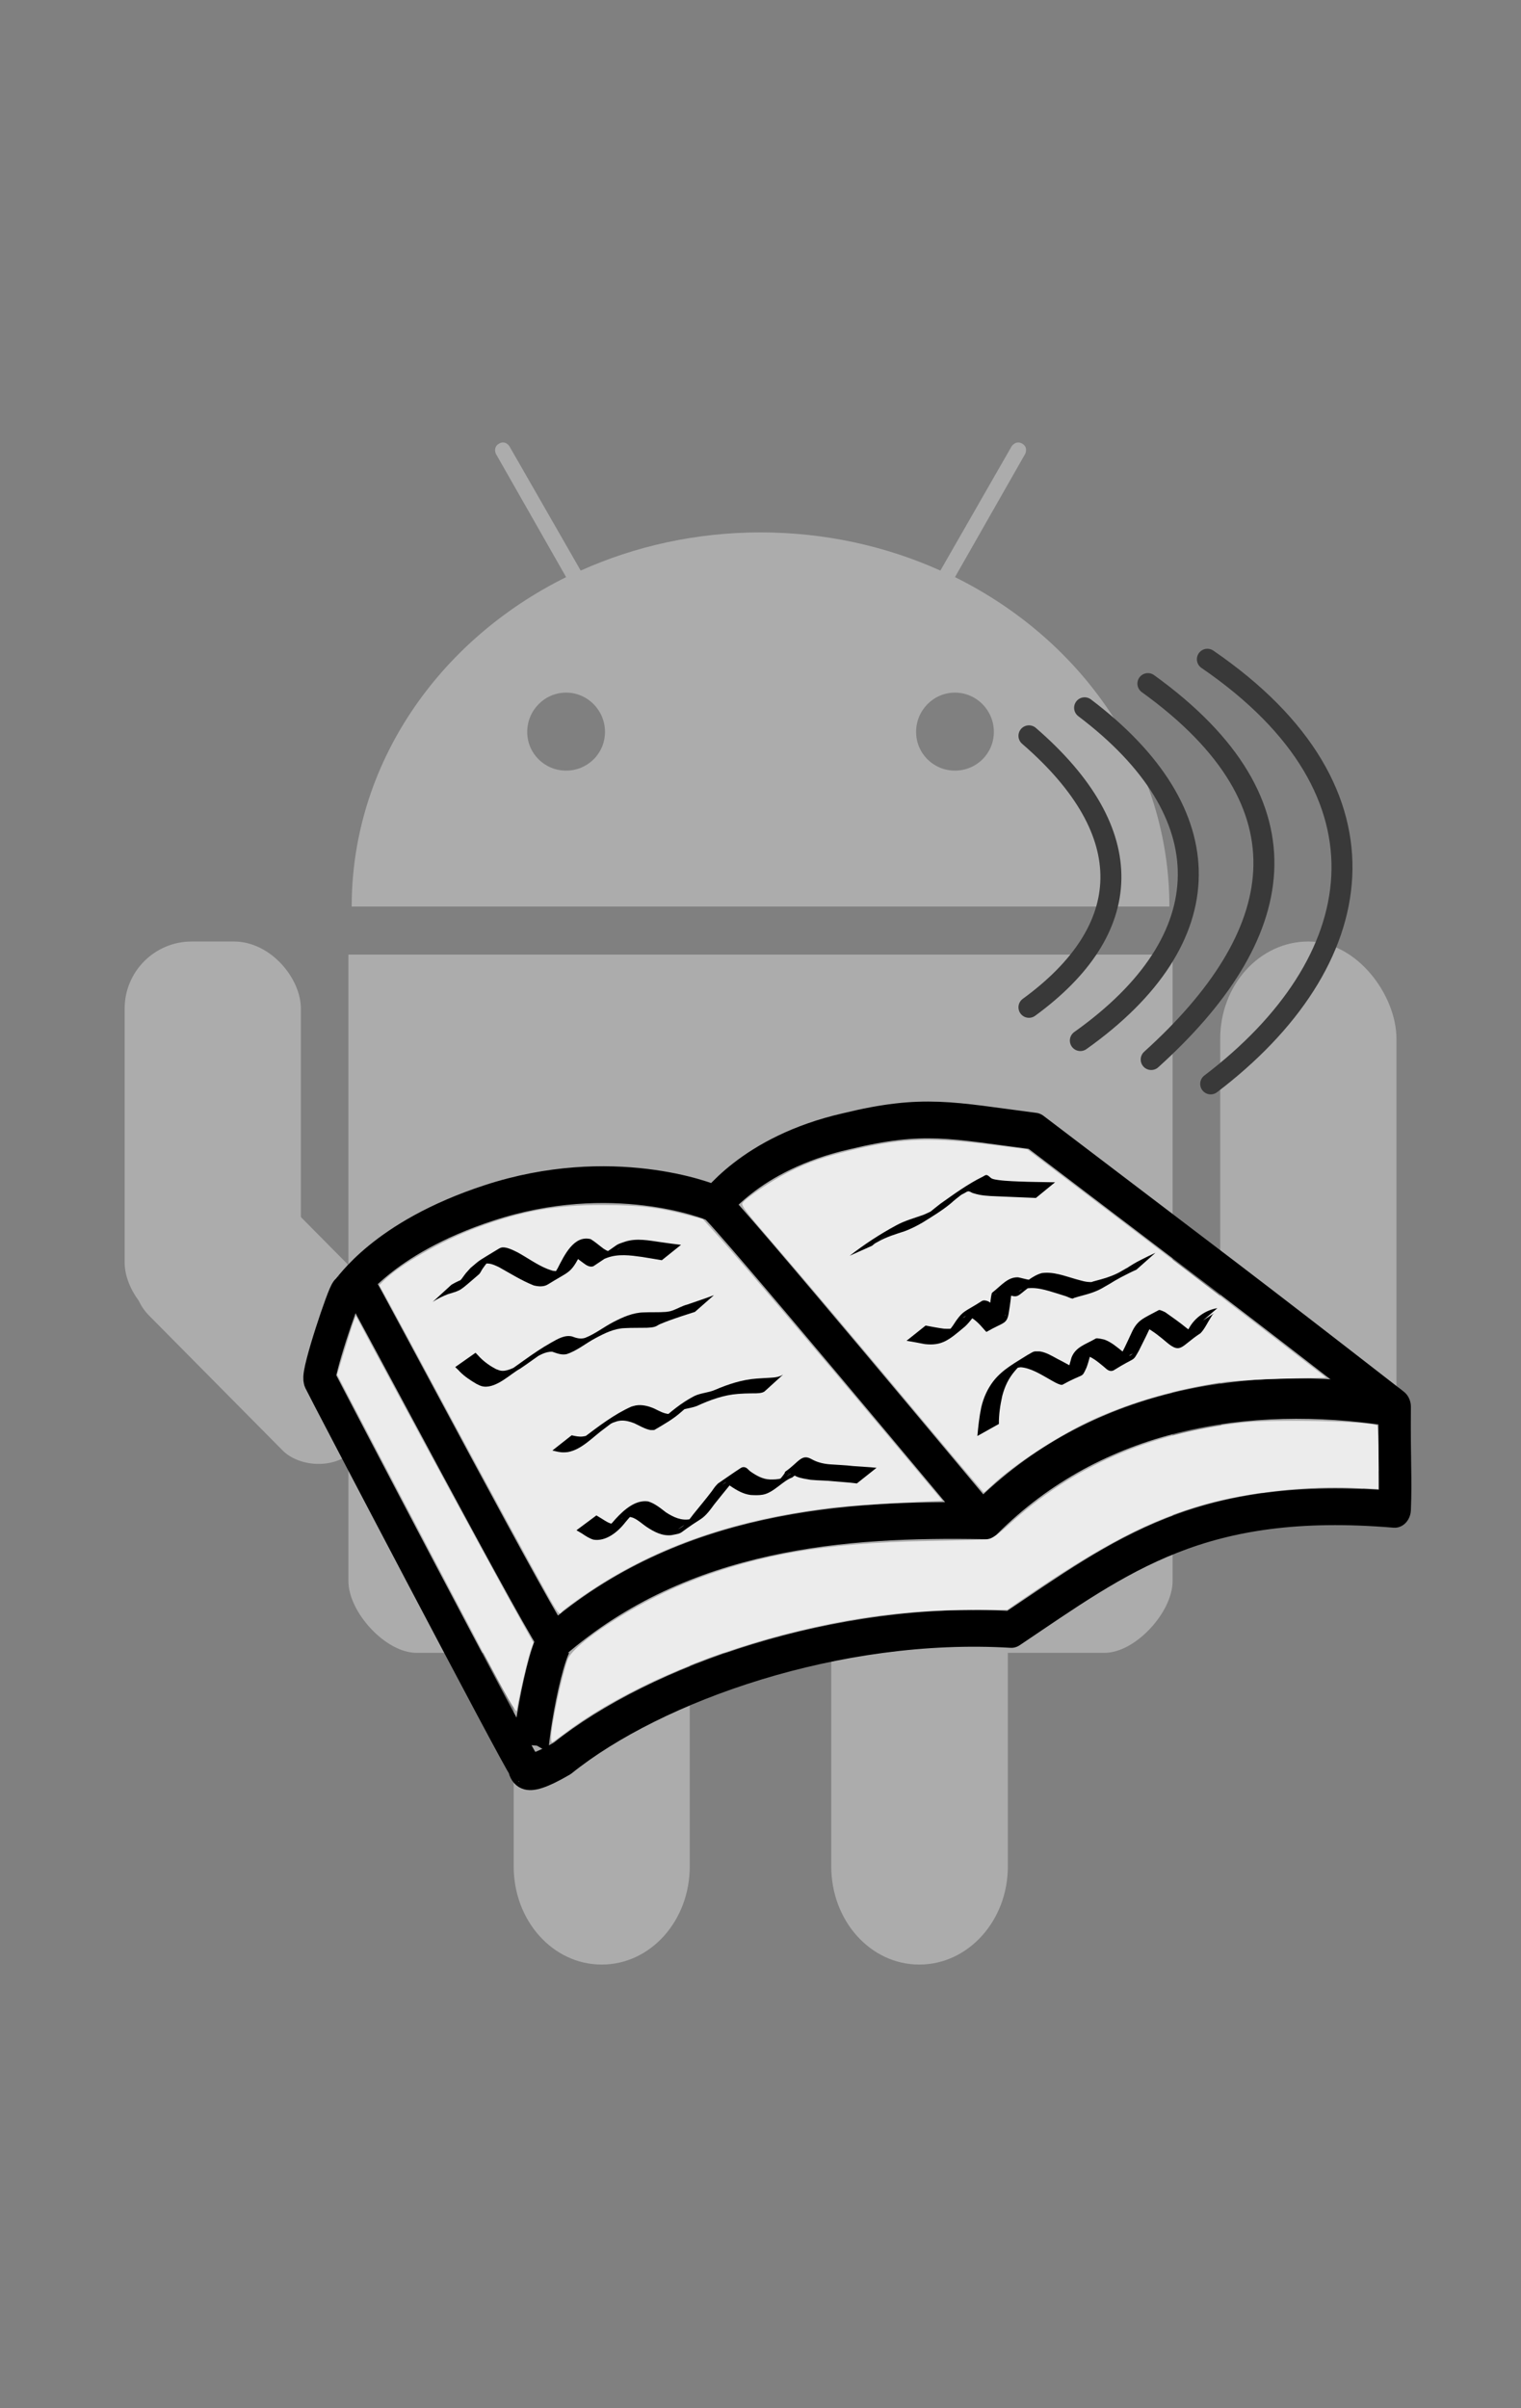<?xml version="1.0" encoding="UTF-8" standalone="no"?>
<!-- Created with Inkscape (http://www.inkscape.org/) -->

<svg
   xmlns:dc="http://purl.org/dc/elements/1.1/"
   xmlns:cc="http://creativecommons.org/ns#"
   xmlns:rdf="http://www.w3.org/1999/02/22-rdf-syntax-ns#"
   xmlns:svg="http://www.w3.org/2000/svg"
   xmlns="http://www.w3.org/2000/svg"
   xmlns:sodipodi="http://sodipodi.sourceforge.net/DTD/sodipodi-0.dtd"
   xmlns:inkscape="http://www.inkscape.org/namespaces/inkscape"
   height="380"
   id="svg951"
   inkscape:version="0.48.2 r9819"
   sodipodi:docname="Android_robot_read_book_notify.svg"
   sodipodi:version="0.32"
   width="240"
   inkscape:output_extension="org.inkscape.output.svg.inkscape"
   version="1.0">
  <rect width="100%" height="100%" fill="#808080" stroke="none"/>
  <sodipodi:namedview
     bordercolor="#666666"
     borderopacity="1.0"
     id="base"
     inkscape:cx="120"
     inkscape:cy="171.54527"
     inkscape:pageopacity="0.0"
     inkscape:pageshadow="2"
     inkscape:window-height="1018"
     inkscape:window-width="1920"
     inkscape:window-x="-8"
     inkscape:window-y="-8"
     inkscape:zoom="1.3657895"
     pagecolor="#ffffff"
     showguides="true"
     inkscape:guide-bbox="true"
     inkscape:current-layer="svg951"
     showgrid="false"
     inkscape:window-maximized="1">
    <sodipodi:guide
       id="guide3162"
       position="-19.769,310"
       orientation="0,1" />
    <sodipodi:guide
       id="guide3164"
       position="-15.376,70"
       orientation="0,1" />
  </sodipodi:namedview>
  <defs
     id="defs953">
    <filter
       color-interpolation-filters="sRGB"
       inkscape:menu-tooltip="Adds a colorizable drop shadow inside"
       inkscape:menu="Shadows and Glows"
       inkscape:label="Inner Shadow"
       id="filter3277">
      <feGaussianBlur
         result="result8"
         stdDeviation="4"
         id="feGaussianBlur3279" />
      <feOffset
         result="result11"
         dy="4"
         dx="4"
         id="feOffset3281" />
      <feComposite
         operator="in"
         in="SourceGraphic"
         result="result6"
         in2="result11"
         id="feComposite3283" />
      <feFlood
         flood-color="rgb(0,0,0)"
         flood-opacity="1"
         in="result6"
         result="result10"
         id="feFlood3285" />
      <feBlend
         result="result12"
         in="result6"
         mode="normal"
         in2="result10"
         id="feBlend3287" />
      <feComposite
         operator="in"
         result="result2"
         in2="SourceGraphic"
         id="feComposite3289" />
    </filter>
    <filter
       color-interpolation-filters="sRGB"
       inkscape:menu-tooltip="Darken the edges with an inner blur"
       inkscape:menu="Shadows and Glows"
       inkscape:label="Darken edges"
       id="filter3747">
      <feGaussianBlur
         stdDeviation="1.5"
         result="result6"
         id="feGaussianBlur3749" />
      <feComposite
         result="result8"
         in="SourceGraphic"
         operator="atop"
         in2="result6"
         id="feComposite3751" />
      <feComposite
         result="result9"
         operator="atop"
         in="result8"
         in2="SourceAlpha"
         id="feComposite3753" />
    </filter>
    <filter
       color-interpolation-filters="sRGB"
       inkscape:menu-tooltip="Darken the edges with an inner blur"
       inkscape:menu="Shadows and Glows"
       inkscape:label="Darken edges"
       id="filter3755">
      <feGaussianBlur
         stdDeviation="1.5"
         result="result6"
         id="feGaussianBlur3757" />
      <feComposite
         result="result8"
         in="SourceGraphic"
         operator="atop"
         in2="result6"
         id="feComposite3759" />
      <feComposite
         result="result9"
         operator="atop"
         in="result8"
         in2="SourceAlpha"
         id="feComposite3761" />
    </filter>
    <filter
       color-interpolation-filters="sRGB"
       inkscape:menu-tooltip="Darken the edges with an inner blur"
       inkscape:menu="Shadows and Glows"
       inkscape:label="Darken edges"
       id="filter3763">
      <feGaussianBlur
         stdDeviation="1.5"
         result="result6"
         id="feGaussianBlur3765" />
      <feComposite
         result="result8"
         in="SourceGraphic"
         operator="atop"
         in2="result6"
         id="feComposite3767" />
      <feComposite
         result="result9"
         operator="atop"
         in="result8"
         in2="SourceAlpha"
         id="feComposite3769" />
    </filter>
    <filter
       color-interpolation-filters="sRGB"
       inkscape:menu-tooltip="Darken the edges with an inner blur"
       inkscape:menu="Shadows and Glows"
       inkscape:label="Darken edges"
       id="filter3771">
      <feGaussianBlur
         stdDeviation="1.5"
         result="result6"
         id="feGaussianBlur3773" />
      <feComposite
         result="result8"
         in="SourceGraphic"
         operator="atop"
         in2="result6"
         id="feComposite3775" />
      <feComposite
         result="result9"
         operator="atop"
         in="result8"
         in2="SourceAlpha"
         id="feComposite3777" />
    </filter>
    <filter
       color-interpolation-filters="sRGB"
       inkscape:menu-tooltip="Darken the edges with an inner blur"
       inkscape:menu="Shadows and Glows"
       inkscape:label="Darken edges"
       id="filter3779">
      <feGaussianBlur
         stdDeviation="1.5"
         result="result6"
         id="feGaussianBlur3781" />
      <feComposite
         result="result8"
         in="SourceGraphic"
         operator="atop"
         in2="result6"
         id="feComposite3783" />
      <feComposite
         result="result9"
         operator="atop"
         in="result8"
         in2="SourceAlpha"
         id="feComposite3785" />
    </filter>
    <filter
       color-interpolation-filters="sRGB"
       inkscape:menu-tooltip="Darken the edges with an inner blur"
       inkscape:menu="Shadows and Glows"
       inkscape:label="Darken edges"
       id="filter3787">
      <feGaussianBlur
         stdDeviation="1.5"
         result="result6"
         id="feGaussianBlur3789" />
      <feComposite
         result="result8"
         in="SourceGraphic"
         operator="atop"
         in2="result6"
         id="feComposite3791" />
      <feComposite
         result="result9"
         operator="atop"
         in="result8"
         in2="SourceAlpha"
         id="feComposite3793" />
    </filter>
    <filter
       color-interpolation-filters="sRGB"
       inkscape:menu-tooltip="Darken the edges with an inner blur"
       inkscape:menu="Shadows and Glows"
       inkscape:label="Darken edges"
       id="filter3795">
      <feGaussianBlur
         stdDeviation="1.5"
         result="result6"
         id="feGaussianBlur3797" />
      <feComposite
         result="result8"
         in="SourceGraphic"
         operator="atop"
         in2="result6"
         id="feComposite3799" />
      <feComposite
         result="result9"
         operator="atop"
         in="result8"
         in2="SourceAlpha"
         id="feComposite3801" />
    </filter>
    <filter
       color-interpolation-filters="sRGB"
       inkscape:menu-tooltip="Darken the edges with an inner blur"
       inkscape:menu="Shadows and Glows"
       inkscape:label="Darken edges"
       id="filter3803">
      <feGaussianBlur
         stdDeviation="1.5"
         result="result6"
         id="feGaussianBlur3805" />
      <feComposite
         result="result8"
         in="SourceGraphic"
         operator="atop"
         in2="result6"
         id="feComposite3807" />
      <feComposite
         result="result9"
         operator="atop"
         in="result8"
         in2="SourceAlpha"
         id="feComposite3809" />
    </filter>
    <filter
       color-interpolation-filters="sRGB"
       inkscape:menu-tooltip="Darken the edges with an inner blur"
       inkscape:menu="Shadows and Glows"
       inkscape:label="Darken edges"
       id="filter3811">
      <feGaussianBlur
         stdDeviation="1.5"
         result="result6"
         id="feGaussianBlur3813" />
      <feComposite
         result="result8"
         in="SourceGraphic"
         operator="atop"
         in2="result6"
         id="feComposite3815" />
      <feComposite
         result="result9"
         operator="atop"
         in="result8"
         in2="SourceAlpha"
         id="feComposite3817" />
    </filter>
    <filter
       color-interpolation-filters="sRGB"
       inkscape:menu-tooltip="Darken the edges with an inner blur"
       inkscape:menu="Shadows and Glows"
       inkscape:label="Darken edges"
       id="filter3819">
      <feGaussianBlur
         stdDeviation="1.5"
         result="result6"
         id="feGaussianBlur3821" />
      <feComposite
         result="result8"
         in="SourceGraphic"
         operator="atop"
         in2="result6"
         id="feComposite3823" />
      <feComposite
         result="result9"
         operator="atop"
         in="result8"
         in2="SourceAlpha"
         id="feComposite3825" />
    </filter>
    <filter
       color-interpolation-filters="sRGB"
       inkscape:menu-tooltip="Darken the edges with an inner blur"
       inkscape:menu="Shadows and Glows"
       inkscape:label="Darken edges"
       id="filter3827">
      <feGaussianBlur
         stdDeviation="1.5"
         result="result6"
         id="feGaussianBlur3829" />
      <feComposite
         result="result8"
         in="SourceGraphic"
         operator="atop"
         in2="result6"
         id="feComposite3831" />
      <feComposite
         result="result9"
         operator="atop"
         in="result8"
         in2="SourceAlpha"
         id="feComposite3833" />
    </filter>
    <filter
       color-interpolation-filters="sRGB"
       inkscape:menu-tooltip="Darken the edges with an inner blur"
       inkscape:menu="Shadows and Glows"
       inkscape:label="Darken edges"
       id="filter3835">
      <feGaussianBlur
         stdDeviation="1.5"
         result="result6"
         id="feGaussianBlur3837" />
      <feComposite
         result="result8"
         in="SourceGraphic"
         operator="atop"
         in2="result6"
         id="feComposite3839" />
      <feComposite
         result="result9"
         operator="atop"
         in="result8"
         in2="SourceAlpha"
         id="feComposite3841" />
    </filter>
    <filter
       color-interpolation-filters="sRGB"
       inkscape:menu-tooltip="Darken the edges with an inner blur"
       inkscape:menu="Shadows and Glows"
       inkscape:label="Darken edges"
       id="filter3843">
      <feGaussianBlur
         stdDeviation="1.5"
         result="result6"
         id="feGaussianBlur3845" />
      <feComposite
         result="result8"
         in="SourceGraphic"
         operator="atop"
         in2="result6"
         id="feComposite3847" />
      <feComposite
         result="result9"
         operator="atop"
         in="result8"
         in2="SourceAlpha"
         id="feComposite3849" />
    </filter>
    <filter
       color-interpolation-filters="sRGB"
       inkscape:menu-tooltip="Darken the edges with an inner blur"
       inkscape:menu="Shadows and Glows"
       inkscape:label="Darken edges"
       id="filter3851">
      <feGaussianBlur
         stdDeviation="1.5"
         result="result6"
         id="feGaussianBlur3853" />
      <feComposite
         result="result8"
         in="SourceGraphic"
         operator="atop"
         in2="result6"
         id="feComposite3855" />
      <feComposite
         result="result9"
         operator="atop"
         in="result8"
         in2="SourceAlpha"
         id="feComposite3857" />
    </filter>
    <filter
       color-interpolation-filters="sRGB"
       inkscape:menu-tooltip="Darken the edges with an inner blur"
       inkscape:menu="Shadows and Glows"
       inkscape:label="Darken edges"
       id="filter3859">
      <feGaussianBlur
         stdDeviation="1.5"
         result="result6"
         id="feGaussianBlur3861" />
      <feComposite
         result="result8"
         in="SourceGraphic"
         operator="atop"
         in2="result6"
         id="feComposite3863" />
      <feComposite
         result="result9"
         operator="atop"
         in="result8"
         in2="SourceAlpha"
         id="feComposite3865" />
    </filter>
    <filter
       color-interpolation-filters="sRGB"
       inkscape:menu-tooltip="Darken the edges with an inner blur"
       inkscape:menu="Shadows and Glows"
       inkscape:label="Darken edges"
       id="filter3867">
      <feGaussianBlur
         stdDeviation="1.5"
         result="result6"
         id="feGaussianBlur3869" />
      <feComposite
         result="result8"
         in="SourceGraphic"
         operator="atop"
         in2="result6"
         id="feComposite3871" />
      <feComposite
         result="result9"
         operator="atop"
         in="result8"
         in2="SourceAlpha"
         id="feComposite3873" />
    </filter>
    <filter
       color-interpolation-filters="sRGB"
       inkscape:menu-tooltip="Darken the edges with an inner blur"
       inkscape:menu="Shadows and Glows"
       inkscape:label="Darken edges"
       id="filter3875">
      <feGaussianBlur
         stdDeviation="1.5"
         result="result6"
         id="feGaussianBlur3877" />
      <feComposite
         result="result8"
         in="SourceGraphic"
         operator="atop"
         in2="result6"
         id="feComposite3879" />
      <feComposite
         result="result9"
         operator="atop"
         in="result8"
         in2="SourceAlpha"
         id="feComposite3881" />
    </filter>
    <filter
       color-interpolation-filters="sRGB"
       inkscape:menu-tooltip="Darken the edges with an inner blur"
       inkscape:menu="Shadows and Glows"
       inkscape:label="Darken edges"
       id="filter3883">
      <feGaussianBlur
         stdDeviation="1.5"
         result="result6"
         id="feGaussianBlur3885" />
      <feComposite
         result="result8"
         in="SourceGraphic"
         operator="atop"
         in2="result6"
         id="feComposite3887" />
      <feComposite
         result="result9"
         operator="atop"
         in="result8"
         in2="SourceAlpha"
         id="feComposite3889" />
    </filter>
    <filter
       color-interpolation-filters="sRGB"
       inkscape:menu-tooltip="Darken the edges with an inner blur"
       inkscape:menu="Shadows and Glows"
       inkscape:label="Darken edges"
       id="filter3891">
      <feGaussianBlur
         stdDeviation="1.5"
         result="result6"
         id="feGaussianBlur3893" />
      <feComposite
         result="result8"
         in="SourceGraphic"
         operator="atop"
         in2="result6"
         id="feComposite3895" />
      <feComposite
         result="result9"
         operator="atop"
         in="result8"
         in2="SourceAlpha"
         id="feComposite3897" />
    </filter>
  </defs>
  <path
     style="fill:#acacac"
     inkscape:connector-curvature="0"
     id="path3003"
     d="m 78.249,71.616 11.078,19.451 C 69.162,101.055 55.494,120.612 55.494,143.049 h 64.513 64.513 c 0,-22.437 -13.668,-41.994 -33.833,-51.982 L 161.767,71.616 c 0,0 0.524,-1.033 -0.47,-1.613 -0.995,-0.58 -1.664,0.409 -1.664,0.409 l -11.249,19.622 c -8.566,-3.85 -18.196,-6.024 -28.378,-6.024 -10.183,0 -19.813,2.175 -28.378,6.024 L 80.378,70.412 c 0,0 -0.627,-0.99 -1.629,-0.412 -1.004,0.577 -0.502,1.616 -0.502,1.616 z m 11.078,37.675 c 3.38,0 6.136,2.783 6.136,6.197 -2.8e-5,3.414 -2.756,6.111 -6.136,6.111 -3.38,0 -6.136,-2.697 -6.136,-6.111 0,-3.414 2.756,-6.197 6.136,-6.197 z m 61.36,0 c 3.38,0 6.136,2.783 6.136,6.197 -4e-5,3.414 -2.756,6.111 -6.136,6.111 -3.38,0 -6.136,-2.697 -6.136,-6.111 0,-3.414 2.756,-6.197 6.136,-6.197 z" />
  <path
     style="fill:#acacac"
     inkscape:connector-curvature="0"
     id="path3005"
     d="m 54.976,150.633 0,98.851 c 0,4.904 5.87,11.323 10.726,11.323 h 15.352 v 33.701 c 0,8.582 6.188,15.491 13.891,15.491 7.703,0 13.891,-6.909 13.891,-15.491 v -33.701 h 22.328 v 33.701 c 0,8.582 6.188,15.491 13.891,15.491 7.703,0 13.976,-6.909 13.976,-15.491 v -33.701 h 15.267 c 4.856,0 10.726,-6.419 10.726,-11.323 V 150.633 H 54.975 z" />
  <rect
     style="fill:#acacac"
     id="rect3007"
     x="19.668"
     y="148.565"
     width="27.808"
     height="61.233"
     ry="10.583" />
  <rect
     style="fill:#acacac"
     id="rect3009"
     x="192.539"
     y="148.565"
     width="27.808"
     height="89.63"
     rx="15.34" />
  <rect
     inkscape:transform-center-y="-35.661022"
     inkscape:transform-center-x="69.970803"
     transform="matrix(0.704,-0.711,0.704,0.711,0,0)"
     style="fill:#acacac"
     id="rect3007-0"
     x="-129.279"
     y="154.735"
     width="27.946"
     height="45.82"
     ry="7.919" />
  <g
     id="g2159"
     transform="matrix(0.512,0,0,0.58,41.866,164.659)">
    <path
       inkscape:connector-curvature="0"
       sodipodi:nodetypes="cccccccsssssccs"
       id="path3139"
       d="m 136.844,45.578 c 1.164,-0.901 12.116,-15.68 42.304,-21.728 23.711,-5.101 32.511,-2.893 57.896,-0.016 61.631,41.406 61.598,41.144 111.002,75.026 -0.144,15.154 0.407,19.33 10e-4,27.881 -59.729,-4.423 -83.976,12.421 -118.133,32.673 -53.264,-2.827 -109.56,14.599 -138.365,35.048 -13.606,7.04 -11.307,1.792 -12.081,1.605 C 78.603,195.858 17.487,92.869 16.765,91.424 15.92,89.734 24.076,68.235 24.989,67.779 c 0.946,-0.473 10.769,-14.808 43.894,-24.402 37.813,-10.951 67.944,-0.53 69.333,0.165 2.924,1.462 81.731,85.066 82.97,86.306 -41.668,-0.63 -92.078,2.101 -132.016,32.753 -0.896,1.574 -58.812,-95.236 -60.004,-96.428"
       style="fill:none;stroke:#000000;stroke-width:10;stroke-linecap:butt;stroke-linejoin:round;stroke-miterlimit:4;stroke-opacity:1;stroke-dasharray:none" />
    <path
       inkscape:connector-curvature="0"
       sodipodi:nodetypes="cc"
       id="path3141"
       d="M 221.842,129.392 C 255.947,99.147 302.817,92.681 346.698,98.563"
       style="fill:none;stroke:#000000;stroke-width:11;stroke-linecap:round;stroke-linejoin:miter;stroke-miterlimit:4;stroke-opacity:1;stroke-dasharray:none" />
    <path
       inkscape:connector-curvature="0"
       sodipodi:nodetypes="cc"
       id="path3143"
       d="m 89.912,161.673 c -4.172,3.558 -10.181,35.002 -7.627,34.648"
       style="fill:none;stroke:#000000;stroke-width:11;stroke-linecap:butt;stroke-linejoin:miter;stroke-miterlimit:4;stroke-opacity:1;stroke-dasharray:none" />
    <path
       style="fill:#ececec"
       d="M 74.765,133.464 C 70.201,126.31 54.358,100.576 40.368,77.589 34.677,68.239 28.539,58.196 26.728,55.271 l -3.293,-5.318 1.093,-0.986 C 29.49,44.493 42.529,37.89 53.535,34.279 67.26,29.776 77.816,28.108 92.371,28.141 c 11.211,0.026 17.123,0.651 26.25,2.777 l 4.5,1.048 5.428,5.311 c 6.172,6.04 30.273,31.061 53.037,55.061 l 15.413,16.25 -2.939,0.115 c -14.744,0.577 -26.553,1.274 -32.189,1.9 -30.846,3.423 -54.984,11.111 -76.361,24.319 -3.086,1.907 -5.743,3.681 -5.905,3.942 -0.604,0.977 -1.183,0.331 -4.84,-5.4 l 0,0 z"
       id="path3081"
       inkscape:connector-curvature="0"
       transform="translate(11.696,15.796)" />
    <path
       style="fill:#ececec"
       d="M 192.558,88.468 C 170.102,64.774 154.079,48.042 143.466,37.204 c -7.17,-7.322 -8.595,-9.012 -8.102,-9.606 1.226,-1.477 8.933,-6.048 14.083,-8.352 6.293,-2.815 11.474,-4.378 21.098,-6.361 14.42,-2.972 23.546,-3.191 42.577,-1.022 l 10,1.14 25.75,17.236 c 14.162,9.48 34.885,23.449 46.051,31.043 l 20.301,13.807 -13.551,0.318 c -7.453,0.175 -15.463,0.575 -17.801,0.889 -15.097,2.031 -27.621,5.151 -39.75,9.905 -10.261,4.021 -24.989,12.428 -31.84,18.176 -1.287,1.079 -2.44,1.963 -2.563,1.963 -0.123,0 -7.845,-8.042 -17.16,-17.871 l 0,0 z"
       id="path3083"
       inkscape:connector-curvature="0"
       transform="translate(11.696,15.796)" />
    <path
       style="fill:#ececec"
       d="M 54.887,148.979 C 48.983,139.139 36.565,118.309 27.291,102.69 L 10.429,74.292 12.613,67.94 c 1.201,-3.493 2.499,-7.091 2.884,-7.996 l 0.7,-1.644 10.435,17.144 C 40.039,97.472 62.119,133.343 67.079,141.158 l 3.852,6.069 -0.811,1.931 c -0.774,1.843 -4.005,14.18 -4.34,16.571 -0.115,0.824 -3.136,-3.821 -10.894,-16.75 l 0,0 z"
       id="path3085"
       inkscape:connector-curvature="0"
       transform="translate(11.696,15.796)" />
    <path
       style="fill:#ececec"
       d="m 76.371,173.042 c 0,-3.18 3.331,-16.969 5.141,-21.278 1.819,-4.332 20.399,-14.991 35.859,-20.572 21.674,-7.825 43.111,-11.151 75,-11.638 9.488,-0.145 17.982,-0.375 18.876,-0.512 1.031,-0.157 3.227,-1.542 6,-3.783 19.674,-15.901 43.427,-25.091 72.154,-27.915 10.029,-0.986 39.612,-0.402 41.591,0.821 0.208,0.129 0.379,4.073 0.379,8.765 l 0,8.531 -7.125,-0.34 c -14.128,-0.675 -32.594,1.102 -46.215,4.447 -16.892,4.148 -32.125,11.148 -56.747,26.075 l -4.337,2.629 -11.086,0.025 c -19.63,0.044 -36.189,1.912 -56.095,6.328 -26.612,5.903 -52.642,16.164 -69.248,27.299 -1.981,1.329 -3.725,2.416 -3.875,2.416 -0.15,0 -0.273,-0.583 -0.273,-1.296 z"
       id="path3087"
       inkscape:connector-curvature="0"
       transform="translate(11.696,15.796)" />
    <path
       style="fill:#ececec"
       id="path3089"
       d="m 162.525,100.082 c -1.953,-1.198 -4.059,-2.105 -6.072,-3.187 -1.394,-0.852 -2.836,-1.684 -4.064,-2.775 -1.256,-1.115 -2.267,-2.449 -3.236,-3.807 -1.583,-2.547 -2.501,-5.42 -3.583,-8.197 -0.58,-1.367 -0.777,-2.85 -1.311,-4.23 0,0 6.451,-3.56 6.451,-3.56 l 0,0 c 0.429,1.417 0.647,2.889 1.179,4.277 1.007,2.746 1.787,5.616 3.416,8.082 0.92,1.307 1.863,2.592 3.087,3.641 1.227,1.052 2.67,1.824 4.055,2.639 2.1,1.05 4.238,2.023 6.311,3.127 0,0 -6.233,3.991 -6.233,3.991 z"
       inkscape:connector-curvature="0"
       transform="translate(11.696,15.796)" />
    <path
       style="fill:#ececec"
       id="path3091"
       d="m 158.933,97.308 c -3.392,-0.954 -6.854,-1.63 -10.295,-2.38 0,0 5.734,-3.981 5.734,-3.981 l 0,0 c 3.531,0.762 7.079,1.442 10.619,2.159 0,0 -6.058,4.202 -6.058,4.202 z"
       inkscape:connector-curvature="0"
       transform="translate(11.696,15.796)" />
    <path
       style="fill:#ececec"
       id="path3093"
       d="m 171.155,94.674 c -3.154,2.382 -6.457,4.147 -10.103,5.928 -0.727,0.355 -3.387,0.749 -4.13,0.876 -3.547,0.498 -7.187,0.149 -10.556,-1.101 -0.521,-0.193 -1.014,-0.456 -1.521,-0.683 0,0 5.94,-3.941 5.94,-3.941 l 0,0 c 0.472,0.215 0.93,0.464 1.416,0.646 3.299,1.237 6.853,1.405 10.309,0.859 0.703,-0.143 1.415,-0.249 2.109,-0.429 0.675,-0.175 2.523,-1.089 1.994,-0.635 -1.352,1.159 -3.008,1.907 -4.539,2.816 -0.02,0.012 0.78,-0.553 1.696,-1.228 0.165,-0.122 0.329,-0.246 0.493,-0.369 0,0 6.892,-2.739 6.892,-2.739 z"
       inkscape:connector-curvature="0"
       transform="translate(11.696,15.796)" />
    <path
       style="fill:#ececec"
       id="path3095"
       d="m 134.813,97.779 c -1.447,-1.714 -2.861,-3.457 -4.342,-5.142 -2.668,-3.036 -5.973,-6.554 -8.873,-9.415 -1.833,-1.808 -4.261,-4.073 -6.342,-5.707 -0.662,-0.52 -1.377,-0.968 -2.066,-1.453 -1.332,0.891 -2.869,1.532 -3.995,2.672 -0.301,0.305 0.353,0.945 0.089,1.282 -1.405,1.8 -3.283,3.176 -4.858,4.83 -1.372,1.441 -2.652,2.966 -3.978,4.449 0,0 -5.628,2.365 -5.628,2.365 l 0,0 c 1.831,-2.014 6.969,-7.795 8.953,-9.411 8.585,-6.998 7.895,-6.307 15.277,-9.877 7.712,6.721 13.917,14.964 21.214,22.109 0,0 -5.451,3.295 -5.451,3.295 z"
       inkscape:connector-curvature="0"
       transform="translate(11.696,15.796)" />
    <path
       style="fill:#ececec"
       id="path3097"
       d="m 89.444,96.957 c -0.344,-0.474 -0.684,-0.952 -1.02,-1.432 0,0 6.35,-3.737 6.35,-3.737 l 0,0 c 0.317,0.461 0.632,0.927 1.021,1.333 0,0 -6.351,3.837 -6.351,3.837 z"
       inkscape:connector-curvature="0"
       transform="translate(11.696,15.796)" />
    <path
       style="fill:#000000"
       id="path3101"
       d="m 170.606,103.896 c -2.315,-0.285 -4.649,-0.386 -6.975,-0.576 -2.423,-0.246 -4.865,-0.205 -7.288,-0.417 -1.459,-0.24 -2.952,-0.371 -4.348,-0.895 -0.36,-0.135 -1.108,-0.513 -1.474,-0.693 -0.244,-0.089 -0.587,-0.276 -0.878,-0.197 -0.1,0.027 -0.348,0.226 -0.257,0.176 2.031,-1.11 4.038,-2.263 6.078,-3.357 0.126,-0.068 -0.231,0.17 -0.33,0.273 -0.133,0.138 -0.24,0.297 -0.361,0.446 -1.125,1.473 -2.576,2.623 -4.115,3.633 -2.795,0.826 -5.695,4.124 -9.01,4.66 -1.235,0.199 -2.519,0.147 -3.761,0.088 -2.236,-0.236 -4.289,-1.265 -6.19,-2.415 -0.466,-0.197 -0.974,-1.068 -1.56,-1.015 -0.045,0.004 -1.109,0.676 -1.038,0.637 1.821,-0.99 3.626,-2.007 5.44,-3.011 -0.335,0.286 -0.688,0.551 -1.004,0.857 -0.857,0.832 -1.616,1.76 -2.428,2.636 -1.481,1.598 -2.956,3.198 -4.412,4.819 -1.292,1.536 -2.559,3.142 -4.342,4.138 -7.522,4.204 -4.695,3.562 -8.817,4.272 -2.876,0.313 -5.41,-0.875 -7.818,-2.293 -1.281,-0.775 -2.47,-1.78 -3.873,-2.343 -0.561,-0.226 -0.996,-0.268 -1.581,-0.366 -0.639,0.014 -1.281,0.016 -1.87,0.299 -0.161,0.077 -0.613,0.369 -0.457,0.281 5.921,-3.327 7.551,-4.643 5.087,-2.735 -1.256,1.184 -2.548,2.346 -3.72,3.616 -2.45,2.81 -6.131,5.33 -9.9,4.772 -1.258,-0.343 -2.386,-0.997 -3.496,-1.662 -0.574,-0.295 -1.133,-0.61 -1.713,-0.893 0,0 6.145,-4.039 6.145,-4.039 l 0,0 c 0.581,0.304 1.158,0.616 1.734,0.931 1.043,0.588 2.094,1.218 3.296,1.406 0.647,0.01 0.76,0.056 1.393,-0.11 0.214,-0.056 0.814,-0.342 0.626,-0.225 -11.029,6.866 -6.506,4.342 -4.85,2.682 1.103,-1.368 2.532,-2.439 3.72,-3.734 2.678,-2.573 6.192,-5.251 10.014,-4.76 2.051,0.544 3.744,1.785 5.481,2.966 2.319,1.338 4.764,2.339 7.498,1.867 3.267,-0.859 1.441,-0.515 -3.604,2.658 -0.382,0.24 0.811,-0.401 1.188,-0.65 1.343,-0.887 2.348,-2.154 3.387,-3.357 1.901,-2.088 3.87,-4.131 5.702,-6.279 0.326,-0.382 0.609,-0.799 0.945,-1.171 0.286,-0.317 0.613,-0.595 0.919,-0.892 2.351,-1.412 4.674,-2.873 7.054,-4.236 0.461,-0.264 0.952,-0.298 1.448,-0.134 0.609,0.201 1.009,0.79 1.547,1.102 1.813,1.111 3.735,2.084 5.908,2.155 1.233,0.023 2.444,0.009 3.65,-0.298 2.422,-0.617 6.696,-3.778 -3.53,2.402 1.555,-0.867 3.021,-1.958 4.13,-3.359 0.114,-0.145 0.24,-0.28 0.341,-0.434 0.094,-0.143 0.097,-0.363 0.243,-0.453 4.152,-2.553 4.951,-4.939 8.067,-3.383 1.755,0.878 3.64,1.262 5.595,1.406 2.403,0.166 4.813,0.216 7.21,0.472 2.408,0.178 4.822,0.25 7.225,0.476 0,0 -6.071,4.259 -6.071,4.259 z"
       inkscape:connector-curvature="0"
       transform="translate(11.696,15.796)" />
    <path
       style="fill:#000000"
       id="path3103"
       d="m 142.125,78.885 c -0.212,0.089 -0.412,0.211 -0.635,0.268 -1.147,0.291 -2.441,0.21 -3.608,0.232 -2.297,0.042 -1.466,0.02 -3.879,0.146 -4.415,0.288 -8.624,1.63 -12.692,3.288 -2.148,0.745 -4.557,0.665 -6.516,1.886 10.905,-6.749 4.175,-2.257 1.824,-0.368 -2.592,2.055 -5.377,3.43 -8.422,5.005 -0.089,0.046 -1.145,0.022 -1.244,0.021 -1.727,-0.309 -3.307,-1.167 -4.918,-1.837 -1.336,-0.469 -2.793,-0.82 -4.223,-0.72 -0.947,0.066 -1.504,0.293 -2.415,0.567 -0.425,0.19 -0.856,0.367 -1.275,0.57 -0.431,0.209 -0.852,0.437 -1.272,0.668 -0.459,0.252 -1.819,1.037 -1.362,0.781 1.487,-0.832 2.936,-1.734 4.453,-2.511 0.549,-0.281 -1.03,0.679 -1.544,1.022 -0.48,0.32 -0.958,0.643 -1.437,0.964 -3.639,2.288 -7.081,5.815 -11.417,6.491 -0.384,0.06 -0.776,0.052 -1.164,0.078 -1.228,0.04 -2.417,-0.254 -3.607,-0.508 0,0 5.946,-4.137 5.946,-4.137 l 0,0 c 1.147,0.23 2.288,0.466 3.467,0.322 0.364,-0.062 0.734,-0.092 1.091,-0.187 1.997,-0.53 6.566,-3.605 -4.235,2.726 -0.326,0.191 0.654,-0.382 0.971,-0.588 0.793,-0.516 1.539,-1.101 2.338,-1.61 4.715,-3.14 9.471,-6.372 14.754,-8.459 0.444,-0.104 0.882,-0.24 1.333,-0.312 1.909,-0.305 3.866,0.137 5.649,0.803 1.539,0.648 3.102,1.494 4.805,1.519 2.621,-0.292 5.274,-2.658 -4.701,3.173 -0.165,0.097 0.33,-0.194 0.489,-0.301 0.394,-0.264 0.755,-0.574 1.16,-0.823 3.365,-2.649 6.668,-5.111 10.663,-6.932 2.04,-0.873 4.309,-0.885 6.382,-1.683 4.115,-1.56 8.36,-2.785 12.777,-3.07 0.697,-0.041 1.394,-0.082 2.092,-0.123 0.634,-0.031 1.268,-0.058 1.902,-0.094 1.449,-0.083 2.931,-0.133 4.222,-0.877 0,0 -5.752,4.609 -5.752,4.609 z"
       inkscape:connector-curvature="0"
       transform="translate(11.696,15.796)" />
    <path
       style="fill:#000000"
       id="path3105"
       d="m 120.711,57.217 c -2.68,0.756 -5.358,1.514 -8.01,2.367 -0.443,0.15 -2.297,0.769 -2.785,0.972 -0.961,0.4 -0.863,0.544 -1.855,0.77 -0.627,0.143 -1.544,0.176 -2.175,0.217 -2.267,0.048 -4.532,-0.019 -6.797,0.097 -3.227,0.08 -6.149,1.362 -9.017,2.715 -3.013,1.395 -5.735,3.475 -8.958,4.371 -1.554,0.277 -2.937,-0.23 -4.384,-0.668 -2.1,-0.071 -4.077,1.009 -5.877,1.958 1.37,-0.786 2.722,-1.605 4.11,-2.359 0.671,-0.364 -1.306,0.79 -1.957,1.19 -2.063,1.267 -4.09,2.59 -6.174,3.824 -2.869,1.34 -7.173,5.273 -11.192,4.868 -0.93,-0.094 -1.405,-0.367 -2.257,-0.722 -1.801,-0.944 -3.598,-1.957 -5.117,-3.321 -0.448,-0.457 -0.957,-0.846 -1.442,-1.262 0,0 6.265,-3.89 6.265,-3.89 l 0,0 c 0.466,0.429 0.946,0.844 1.394,1.293 1.454,1.29 3.137,2.33 4.9,3.141 0.835,0.278 1.195,0.471 2.08,0.484 2.879,0.041 8.099,-3.538 -1.288,1.966 5.458,-3.101 10.539,-6.842 16.186,-9.628 1.972,-0.984 4.196,-2.181 6.475,-1.695 1.319,0.449 2.604,0.771 4.004,0.39 3.087,-1.067 5.792,-2.973 8.751,-4.329 2.972,-1.351 6.013,-2.548 9.328,-2.606 2.261,-0.099 4.524,0.023 6.784,-0.13 0.941,-0.118 1.203,-0.107 2.098,-0.387 1.52,-0.476 2.947,-1.259 4.513,-1.608 2.749,-0.86 5.525,-1.633 8.251,-2.563 0,0 -5.855,4.545 -5.855,4.545 z"
       inkscape:connector-curvature="0"
       transform="translate(11.696,15.796)" />
    <path
       style="fill:#000000"
       id="path3107"
       d="m 45.665,49.837 c 1.499,-0.798 3.079,-1.4 4.698,-1.899 0.357,-0.086 0.713,-0.181 1.072,-0.258 0.371,-0.079 1.451,-0.392 1.118,-0.212 -1.626,0.88 -3.221,1.964 -5.033,2.331 -0.666,0.135 0.86,-1.052 1.295,-1.575 1.634,-1.963 0.948,-1.204 2.705,-2.932 3.346,-2.521 2.157,-1.712 8.709,-5.245 0.363,-0.195 0.767,-0.351 1.178,-0.373 1.467,-0.08 3.427,0.819 4.724,1.392 3.032,1.472 5.875,3.325 9.067,4.46 0.555,0.197 1.127,0.341 1.691,0.511 1.326,0.104 1.67,0.27 2.939,-0.151 0.446,-0.148 1.677,-0.844 1.268,-0.613 -1.604,0.905 -3.149,1.942 -4.854,2.637 -0.497,0.203 0.803,-0.717 1.15,-1.126 0.368,-0.435 0.659,-0.93 0.988,-1.395 2.045,-3.526 5.019,-9.121 10.2,-7.96 1.375,0.735 2.606,1.717 3.918,2.566 0.563,0.294 1.359,0.872 2.05,0.622 0.241,-0.087 0.439,-0.264 0.665,-0.384 -2.003,1.132 -3.99,2.291 -6.008,3.396 -0.148,0.081 0.259,-0.217 0.393,-0.321 0.369,-0.288 0.845,-0.646 1.25,-0.872 7.313,-4.094 4.633,-3.195 8.352,-4.325 3.591,-1.016 7.288,-0.312 10.911,0.13 2.098,0.268 4.196,0.525 6.3,0.741 0,0 -5.906,4.182 -5.906,4.182 l 0,0 c -2.031,-0.289 -4.056,-0.612 -6.088,-0.891 -3.643,-0.447 -7.365,-0.917 -10.924,0.273 -3.073,1.128 -1.237,0.531 4.183,-2.741 0.222,-0.134 -0.465,0.232 -0.686,0.368 -0.326,0.201 -0.594,0.487 -0.922,0.684 -2.215,1.334 -4.45,2.636 -6.675,3.954 -1.131,0.326 -2.114,-0.251 -3.049,-0.865 -0.324,-0.212 -1.062,-0.693 -1.376,-0.907 -0.582,-0.395 -1.176,-0.923 -1.839,-1.186 -0.168,-0.067 -0.351,-0.087 -0.527,-0.13 -2.632,0.48 -1.174,0.276 5.155,-3.346 0.247,-0.141 -0.454,0.35 -0.64,0.566 -0.918,1.071 -1.458,2.432 -2.232,3.596 -2.662,4.324 -3.238,3.743 -9.423,7.17 -1.377,0.763 -2.974,0.631 -4.44,0.313 -3.759,-1.328 -7.222,-3.261 -10.793,-5.012 -1.185,-0.456 -1.863,-0.814 -3.132,-0.935 -0.461,-0.044 -0.933,-0.043 -1.388,0.043 -0.375,0.071 -1.384,0.631 -1.064,0.423 1.094,-0.71 7.679,-4.637 3.403,-1.931 -1.569,1.413 -1.405,1.155 -2.765,2.844 -0.417,0.518 -0.669,1.194 -1.201,1.594 -6.067,4.559 -5.11,4.186 -9.458,5.341 -1.638,0.566 -3.241,1.23 -4.736,2.113 0,0 5.777,-4.667 5.777,-4.667 z"
       inkscape:connector-curvature="0"
       transform="translate(11.696,15.796)" />
    <path
       style="fill:#000000"
       id="path3113"
       d="m 207.747,90.984 c 0.272,-2.618 0.584,-5.212 1.192,-7.776 0.704,-2.679 1.942,-5.074 3.75,-7.158 2.897,-3.261 6.846,-5.035 10.616,-7.164 0.721,-0.282 1.359,-0.811 2.147,-0.913 0.269,-0.035 1.362,6.63e-4 1.582,0.005 1.946,0.261 3.691,1.219 5.437,2.051 2.244,1.033 1.148,0.517 3.288,1.547 1.086,0.417 2.232,1.251 3.454,1.266 0.24,0.003 0.907,-0.3 0.699,-0.179 -6.735,3.932 -7.368,4.591 -5.296,2.689 1.077,-1.728 1.483,-3.754 2.124,-5.664 1.276,-2.986 4.436,-3.624 7.52,-5.231 0.358,-0.187 2.241,0.22 2.661,0.309 2.097,0.672 3.892,2.054 5.675,3.309 0.607,0.38 1.372,1.298 2.218,1.009 0.268,-0.092 0.946,-0.622 0.695,-0.49 -5.572,2.91 -6.82,4.56 -4.588,2.006 1.608,-2.425 2.941,-5.021 4.293,-7.595 1.868,-3.678 3.651,-3.964 8.443,-6.27 0.365,-0.176 1.843,0.527 2.025,0.601 2.266,1.404 4.525,2.818 6.687,4.378 0.631,0.393 1.261,0.881 1.987,1.094 0.173,0.051 0.358,0.109 0.535,0.078 0.185,-0.032 0.333,-0.173 0.499,-0.259 -1.889,1.029 -3.778,2.057 -5.666,3.086 1.42,-1.039 2.286,-2.594 3.239,-4.033 1.83,-2.983 5.287,-4.996 8.744,-5.471 0,0 -5.878,4.463 -5.878,4.463 l 0,0 c -2.326,0.698 -6.358,3.478 4.939,-3.124 0.134,-0.078 -0.26,0.171 -0.373,0.277 -0.316,0.295 -0.463,0.57 -0.704,0.932 -1.062,1.417 -1.848,3.06 -3.17,4.263 -6.035,3.499 -6.021,5.698 -10.292,2.585 -2.071,-1.558 -4.186,-3.082 -6.537,-4.199 -0.344,-0.081 -0.68,-0.216 -1.033,-0.244 -0.257,-0.02 -0.98,0.248 -0.767,0.102 1.798,-1.23 3.722,-2.265 5.583,-3.398 -0.195,0.165 -0.413,0.307 -0.586,0.496 -0.42,0.458 -0.801,1.172 -1.108,1.689 -1.372,2.587 -2.779,5.16 -4.243,7.697 -2.139,3.316 -0.707,1.451 -7.76,5.356 -0.284,0.157 -0.633,0.192 -0.957,0.179 -0.932,-0.038 -1.632,-0.84 -2.343,-1.319 -1.695,-1.233 -3.459,-2.527 -5.533,-3.011 -0.631,-0.084 -1.065,-0.187 -1.71,-0.089 -0.238,0.036 -0.893,0.346 -0.69,0.216 1.868,-1.184 3.802,-2.262 5.703,-3.394 -0.175,0.114 -0.381,0.19 -0.526,0.341 -0.156,0.163 -0.237,0.385 -0.355,0.577 -0.788,1.911 -1.182,3.954 -2.02,5.847 -1.594,3.001 -0.478,1.223 -7.323,4.565 -0.737,0.36 -3.545,-1.225 -4.191,-1.533 -2.691,-1.342 -5.655,-2.983 -8.693,-3.199 -1.409,0.1 -2.338,0.503 -3.543,1.215 -2.464,1.379 -0.781,0.442 4.975,-2.937 0.249,-0.142 -0.475,0.321 -0.704,0.494 -0.891,0.678 -1.777,1.382 -2.535,2.209 -1.931,1.977 -3.141,4.181 -3.922,6.839 -0.628,2.498 -1.067,5.019 -1.036,7.607 0,0 -6.625,3.272 -6.625,3.272 z"
       inkscape:connector-curvature="0"
       transform="translate(11.696,15.796)" />
    <path
       style="fill:#000000"
       id="path3115"
       d="m 256.772,45.734 c -1.474,0.573 -2.917,1.22 -4.354,1.879 -0.231,0.108 -0.463,0.214 -0.693,0.325 -0.484,0.233 -1.896,1.006 -1.432,0.737 12.228,-7.107 0.712,-0.208 -3.567,1.824 -2.079,1.13 -4.337,1.75 -6.625,2.278 -0.833,0.193 -1.664,0.398 -2.487,0.632 -0.213,0.06 -0.418,0.227 -0.636,0.189 -0.683,-0.119 -1.313,-0.445 -1.976,-0.645 -0.827,-0.248 -1.662,-0.465 -2.493,-0.697 -3.502,-0.938 -7.122,-2.095 -10.741,-1.197 -0.235,0.098 -0.481,0.174 -0.705,0.295 -0.185,0.1 -0.699,0.466 -0.516,0.364 1.981,-1.103 3.921,-2.279 5.911,-3.367 0.123,-0.067 -0.202,0.194 -0.297,0.297 -0.181,0.195 -0.349,0.401 -0.529,0.596 -6.124,3.799 -4.739,4.277 -8.541,3.309 -0.933,-0.238 -1.818,-0.44 -2.778,-0.505 -0.22,0.042 -0.45,0.048 -0.66,0.125 -0.182,0.067 -0.668,0.396 -0.498,0.302 1.981,-1.093 3.912,-2.277 5.93,-3.3 0.164,-0.083 -0.233,0.289 -0.315,0.454 -0.24,0.483 -0.303,0.932 -0.418,1.453 -0.217,2.007 -0.481,4.007 -0.856,5.992 -0.61,3.68 -1.447,2.767 -6.927,5.584 -0.091,0.047 -0.808,-0.721 -0.823,-0.737 -1.371,-1.406 -2.82,-2.745 -4.652,-3.5 -0.223,-0.03 -0.444,-0.104 -0.668,-0.089 -0.21,0.014 -0.417,0.082 -0.606,0.174 -0.189,0.092 -0.695,0.468 -0.511,0.367 1.934,-1.059 3.813,-2.221 5.766,-3.244 0.233,-0.122 -0.401,0.343 -0.587,0.529 -0.204,0.204 -0.387,0.427 -0.581,0.641 -1.219,1.552 -2.396,3.081 -3.915,4.352 -5.003,3.721 -7.119,5.356 -12.433,4.836 -1.879,-0.308 -3.75,-0.65 -5.637,-0.908 0,0 5.872,-4.137 5.872,-4.137 l 0,0 c 1.874,0.293 3.74,0.645 5.627,0.85 1.187,0.052 2.341,0.098 3.498,-0.243 0.328,-0.097 1.244,-0.56 0.954,-0.378 -1.511,0.95 -7.777,4.647 -4.632,2.685 1.681,-1.253 2.729,-2.514 3.943,-4.212 2.347,-2.887 2.662,-2.389 7.88,-5.347 0.655,-0.371 1.477,-0.142 2.117,0.097 1.796,0.951 3.287,2.305 4.837,3.605 0.097,0.057 0.179,0.162 0.292,0.171 0.055,0.004 0.136,-0.169 0.089,-0.141 -2.04,1.214 -4.043,2.489 -6.081,3.706 -0.098,0.058 0.193,-0.132 0.253,-0.228 0.197,-0.319 0.301,-0.932 0.377,-1.257 0.407,-1.972 0.75,-3.954 0.831,-5.97 0.041,-0.27 0.3,-2.122 0.503,-2.262 2.917,-2.015 4.806,-4.289 7.992,-4.199 0.943,0.153 1.857,0.399 2.794,0.574 3.096,0.577 4.971,-1.667 -4.318,3.605 0.542,-0.292 0.585,-0.656 0.878,-0.844 2.545,-1.63 4.971,-3.749 7.949,-4.485 3.631,-0.458 7.127,0.808 10.61,1.671 1.857,0.428 2.772,0.764 4.616,0.775 0.215,0.001 0.416,-0.111 0.625,-0.164 0.818,-0.208 1.64,-0.398 2.461,-0.591 2.221,-0.54 4.387,-1.231 6.414,-2.313 0.477,-0.235 1.881,-0.989 1.43,-0.706 -1.593,0.998 -6.511,3.762 -4.863,2.856 3.092,-1.698 6.024,-3.719 9.27,-5.126 1.482,-0.662 2.967,-1.317 4.475,-1.919 0,0 -5.843,4.581 -5.843,4.581 z"
       inkscape:connector-curvature="0"
       transform="translate(11.696,15.796)" />
    <path
       style="fill:#000000"
       id="path3117"
       d="m 168.405,41.938 c 4.535,-3.107 9.323,-5.87 14.285,-8.238 2.701,-1.32 5.633,-1.989 8.478,-2.9 1.857,-0.689 3.67,-1.511 5.394,-2.486 -10.57,6.077 -6.266,3.753 -4.012,2.178 1.265,-0.921 2.533,-1.836 3.829,-2.715 4.204,-2.617 8.391,-5.335 12.945,-7.305 0.433,-0.159 0.845,-0.554 1.3,-0.477 0.631,0.107 1.055,0.748 1.653,0.976 0.869,0.332 3.124,0.504 3.982,0.568 1.477,0.11 3.05,0.157 4.53,0.213 3.317,0.119 6.636,0.135 9.954,0.196 0.315,0.003 0.63,0.006 0.945,0.009 0,0 -5.906,4.268 -5.906,4.268 l 0,0 c -0.303,-0.013 -0.606,-0.025 -0.909,-0.038 -3.246,-0.13 -6.494,-0.227 -9.74,-0.359 -2.245,-0.092 -4.547,-0.098 -6.769,-0.47 -0.682,-0.114 -1.355,-0.282 -2.022,-0.466 -0.464,-0.128 -0.885,-0.476 -1.366,-0.466 -0.465,0.01 -0.862,0.348 -1.293,0.522 -0.392,0.183 -0.787,0.357 -1.175,0.548 -0.361,0.177 -1.418,0.761 -1.073,0.554 1.689,-1.013 3.406,-1.978 5.106,-2.973 0.372,-0.218 -0.751,0.425 -1.123,0.643 -0.395,0.231 -0.788,0.466 -1.178,0.705 -0.384,0.236 -0.761,0.48 -1.142,0.721 -1.24,0.83 -2.464,1.683 -3.629,2.617 -2.714,1.963 -5.687,3.539 -8.616,5.15 -1.75,0.898 -3.555,1.705 -5.423,2.326 -2.794,0.821 -5.631,1.537 -8.248,2.857 -3.441,1.679 -1.78,0.929 2.486,-1.674 0.512,-0.312 -1.047,0.584 -1.559,0.894 -0.713,0.431 -1.483,0.958 -2.171,1.442 -0.217,0.153 -0.429,0.311 -0.644,0.466 0,0 -6.886,2.715 -6.886,2.715 z"
       inkscape:connector-curvature="0"
       transform="translate(11.696,15.796)" />
  </g>
  <path
     d="m 190.513,104.026 c 30.778,21.102 25.591,47.939 0.521,67.005 m -28.674,-54.922 c 17.745,15.335 16.729,30.639 0,42.839 m 18.768,-51.078 c 26.608,19.18 21.942,39.976 0.521,59.316 M 171.141,111.687 c 21.95,16.592 21.9,36.471 -0.671,52.507"
     style="fill:none;stroke:#393939;stroke-width:3.311;stroke-linecap:round;stroke-linejoin:round;stroke-miterlimit:4;stroke-opacity:1;stroke-dashoffset:0;display:inline"
     id="Soundwave"
     inkscape:connector-curvature="0" />
</svg>
